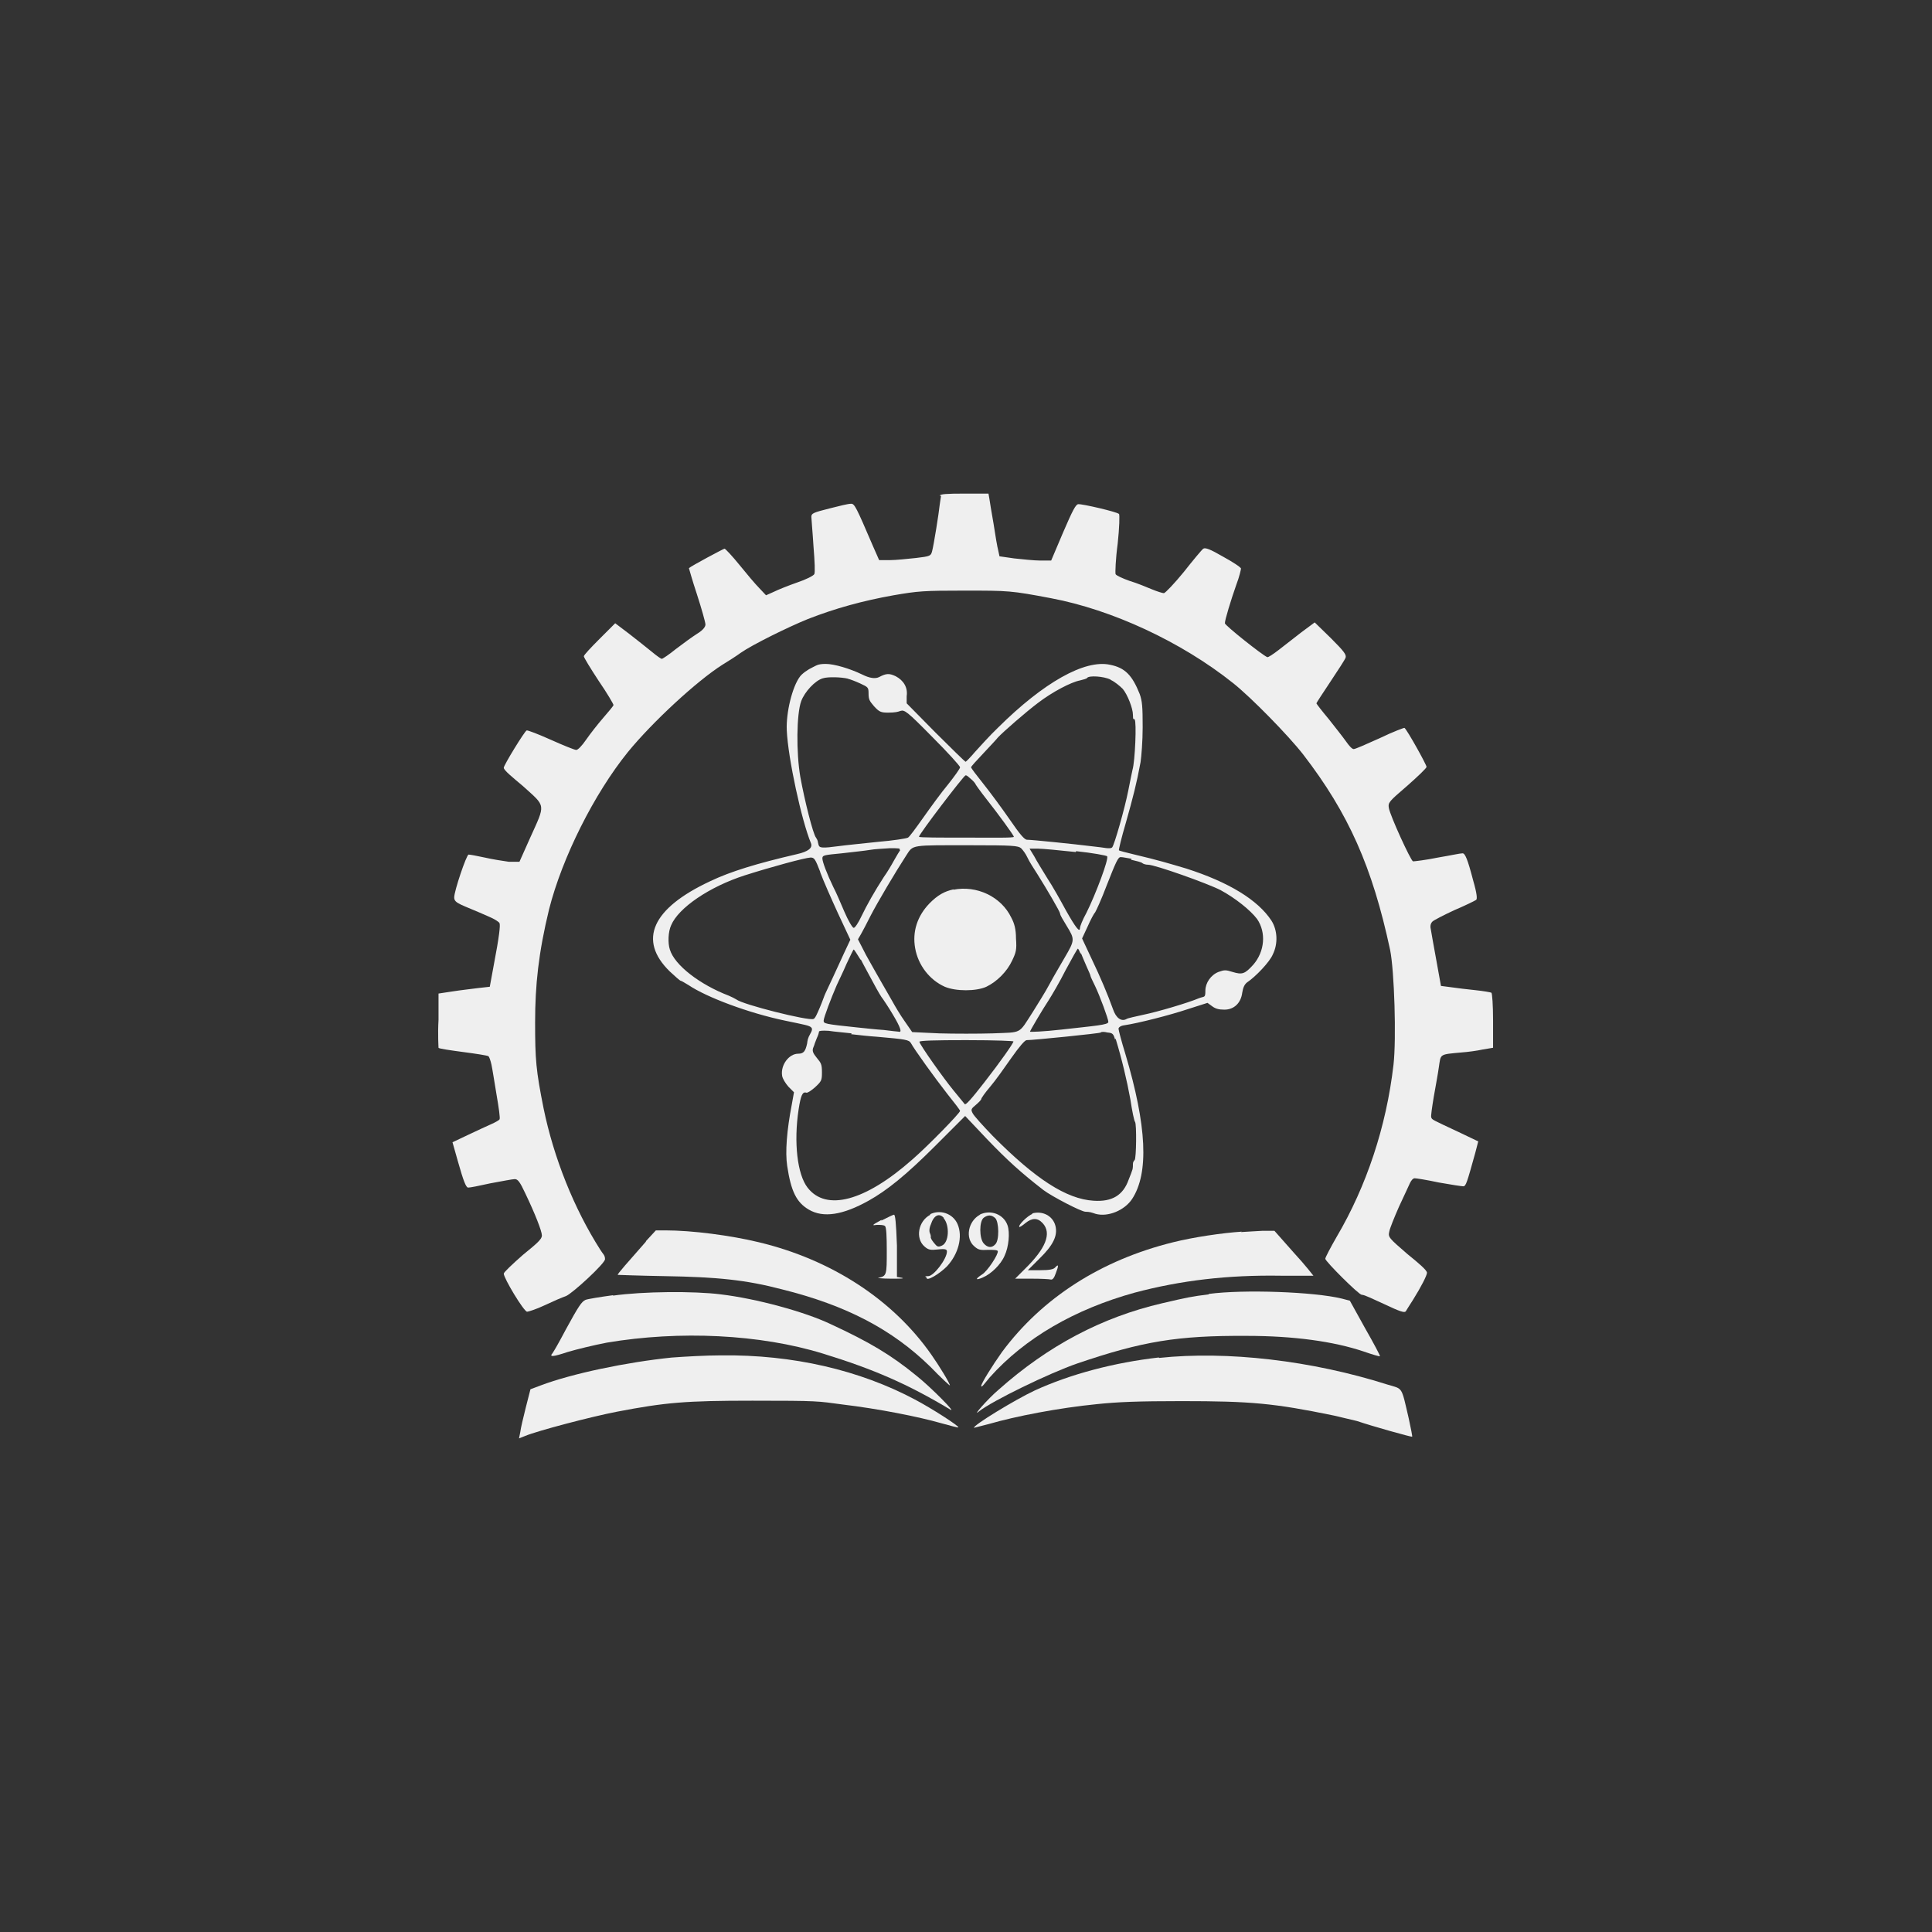 <?xml version="1.0" encoding="UTF-8"?>
<svg xmlns="http://www.w3.org/2000/svg" version="1.1" xmlns:serif="http://www.serif.com/" viewBox="0 0 456 456">
  <rect x="0" y="0" width="456" height="456" fill="#333333" stroke="none"/>
  <defs>
    <style>
      .cls-1 {
        display: none;
        fill: #fff;
      }

      .cls-2 {
        fill: #efefef;
      }
    </style>
  </defs>
  <!-- Generator: Adobe Illustrator 28.7.1, SVG Export Plug-In . SVG Version: 1.2.0 Build 142)  -->
  <g>
    <g id="Layer_1">
      <path class="cls-1" d="M105.5,281.6c-2.7,0-5-.9-6.9-2.7-1.9-1.8-2.8-4-2.8-6.6s.9-4.8,2.8-6.7c1.9-1.8,4.2-2.8,6.9-2.8s5.1.9,7,2.8c1.9,1.8,2.9,4.1,2.9,6.7s-1,4.7-2.9,6.6c-1.9,1.8-4.2,2.7-7,2.7Z"/>
      <path class="cls-1" d="M213.6,280.1h-17.6l-46.3-73c-1.2-1.8-2.1-3.8-2.9-5.8h-.4c.4,2.1.5,6.7.5,13.6v65.1h-15.5v-99.4h18.7l44.7,71.3c1.9,3,3.1,5,3.6,6.1h.3c-.5-2.6-.7-7.1-.7-13.4v-64h15.5v99.4Z"/>
      <path class="cls-1" d="M289.3,280.1h-54.4v-99.4h52.2v14h-36.2v28.1h33.3v13.9h-33.3v29.4h38.3v13.9Z"/>
      <path class="cls-1" d="M366.6,194.7h-27.8v85.4h-16.1v-85.4h-27.8v-14h71.7v14Z"/>
      <g>
        <path class="cls-2" d="M222.1,117c0,.3-.2,1.2-.3,2.1-.2,2-1.4,9.5-1.8,11-.3,1.1-.4,1.2-3.8,1.6-2,.2-4.7.5-6.1.5h-2.6s-1.5-3.4-1.5-3.4c-3.9-9.1-4.3-9.9-5.1-9.9s-2.7.5-5.1,1.1c-4,1-4.3,1.2-4.3,2,0,.5.3,3.6.5,6.9.3,3.7.4,6.2.2,6.6-.2.4-2,1.3-4.1,2-2,.7-4.5,1.7-5.5,2.2l-1.8.8-1.6-1.7c-.9-.9-3-3.4-4.7-5.5s-3.3-3.8-3.5-3.8-7.9,4.1-8.4,4.6c0,0,.8,2.9,1.9,6.2,1.1,3.4,2,6.6,2,7.1s-.5,1.3-2,2.2c-1.1.7-3.3,2.3-5,3.6-1.6,1.3-3.1,2.3-3.3,2.3s-1.2-.7-2.4-1.7c-1.1-.9-3.5-2.8-5.3-4.2l-3.3-2.5-3.7,3.7c-2,2-3.7,3.8-3.7,4.1s1.6,2.9,3.5,5.8c2,2.9,3.5,5.5,3.5,5.7s-1.1,1.5-2.4,3c-1.3,1.5-3.1,3.8-4,5.1-1.1,1.6-2,2.5-2.4,2.5-.4,0-3.1-1.1-6-2.4-2.9-1.3-5.5-2.3-5.7-2.2-.5.2-5.4,8.2-5.4,8.8s2,2.2,4.6,4.4c5.4,4.9,5.3,4,1.6,12.2l-2.5,5.6h-2.5c-1.4-.2-4-.6-5.7-1-1.8-.4-3.5-.7-3.8-.7-.5,0-3.4,8.6-3.4,10.1s1.6,1.6,8.3,4.6c1.2.5,2.3,1.2,2.4,1.5.2.5,0,2.8-1.4,10.1l-.9,4.9-2.7.3c-1.5.2-4.2.5-6.1.8l-3.3.5v6.2c-.2,3.5,0,6.4,0,6.6s2.8.6,5.8,1c3,.4,5.7.8,6,1,.2.2.5,1.1.7,2s.7,4.1,1.2,7.1c.5,2.9.9,5.6.7,5.8-.1.2-1,.7-1.9,1.1-.9.4-3.3,1.5-5.4,2.5l-3.8,1.8,1.3,4.6c1.3,4.6,1.9,6.1,2.4,6.1s2.5-.4,5.2-1c2.7-.5,5.3-1,5.8-1,.7,0,1.2.6,2.5,3.4,2.3,4.8,3.9,8.9,3.9,9.9s-1.6,2.2-4.5,4.6c-2.5,2.2-4.5,4.1-4.5,4.4,0,1.1,4.7,8.9,5.5,9,.3,0,2.2-.6,4.1-1.5,1.9-.9,4.2-1.9,5.1-2.2,1.6-.7,9.2-7.7,9.2-8.7s-.5-1.2-1.1-2.2c-6.2-9.7-11-21.7-13.4-33.4-1.8-9-2-11.5-2-20.3s.8-16.4,3.3-26.7c3.1-12.2,10.6-27.2,18.6-37.1,5.8-7.1,16.3-16.8,22.3-20.6,1.5-.9,3.5-2.2,4.3-2.8,2.7-1.9,11.2-6.1,15.9-8,6.4-2.5,12.9-4.3,20.2-5.6,5.8-1,7.1-1.1,16.7-1.1,10.5,0,11,0,20.5,1.8,14.3,2.7,30.6,10.2,42.9,20,4.3,3.4,13.1,12.4,16.6,16.9,10.7,13.9,16.3,26.5,20.5,46.1,1,4.9,1.5,21,.8,27.1-1.7,14.7-6.4,28.7-13.4,40.6-1.5,2.6-2.7,4.9-2.7,5.2,0,.6,7.9,8.5,8.6,8.5s2.6,1,5.3,2.2c3.8,1.8,4.8,2.1,5.1,1.7.2-.3.9-1.5,1.7-2.7,2-3.2,3.3-5.8,3.3-6.4s-2-2.3-4.6-4.4c-4.4-3.8-4.6-4-4.3-5.3.1-.7,1.2-3.4,2.3-5.9,1.2-2.5,2.3-5,2.6-5.6.3-.6.7-1.1,1.1-1.1s2.9.4,5.7,1c2.8.5,5.4.9,5.8.9.6-.1.8-.7,2.8-7.9l.7-2.7-4.6-2.2c-6.4-3-6.3-2.9-6.5-3.5-.1-.3.2-2.4.6-4.8.4-2.3,1-5.5,1.2-7,.5-3.2,0-3,5.4-3.5,1.4-.1,3.7-.4,5-.7l2.4-.4v-6.4c0-3.6-.2-6.5-.4-6.6-.2-.1-1.9-.4-3.8-.6-1.9-.2-4.5-.5-5.8-.7l-2.3-.3-1.1-6.1c-.6-3.3-1.2-6.6-1.3-7.3-.2-.8,0-1.4.4-1.8.3-.3,2.6-1.5,5.2-2.7,2.6-1.1,4.8-2.2,5.1-2.4.3-.2.2-1.5-.7-4.6-1.3-5-1.9-6.4-2.5-6.4s-2.8.5-5.8,1c-2.9.6-5.6.9-5.9.9-.6-.3-5.4-10.8-5.7-12.6-.2-1.3,0-1.5,4.3-5.2,2.5-2.2,4.6-4.2,4.6-4.5,0-.5-4.5-8.6-5.2-9.2,0-.1-2.7.9-5.8,2.4-3.1,1.4-5.8,2.6-6.2,2.6s-1.1-.8-1.8-1.8c-.7-1-2.6-3.4-4.1-5.3-1.6-1.9-2.9-3.6-2.9-3.7s1.5-2.4,3.3-5.1c1.8-2.7,3.5-5.3,3.6-5.7.2-.7-.4-1.5-3.5-4.6l-3.8-3.7-3.1,2.3c-1.7,1.3-4.1,3.2-5.4,4.2-1.3,1-2.5,1.8-2.7,1.7-1.2-.5-10-7.5-10-8,0-.8,1.4-5.4,2.7-9.1.7-1.8,1.1-3.6,1.1-3.8,0-.3-2-1.6-4.2-2.8-3.1-1.8-4.2-2.2-4.7-1.9-.3.2-2.4,2.7-4.6,5.5-2.2,2.7-4.4,5-4.7,5s-1.6-.4-2.8-.9c-1.2-.5-3.6-1.5-5.3-2-1.7-.6-3.2-1.3-3.3-1.6-.1-.3,0-3.5.5-7.2.4-3.7.5-6.9.3-7-.5-.5-8.7-2.4-9.6-2.3-.6,0-1.4,1.6-3.6,6.7l-2.8,6.6h-2.6c-1.4,0-4.2-.3-6.1-.5l-3.5-.5-.3-1.4c-.2-.7-.7-3.6-1.1-6.3-.5-2.7-.9-5.4-1-6l-.2-1.1h-5.7c-4.2,0-5.7.1-5.8.5Z"/>
        <path class="cls-2" d="M191.8,157.5c-1.1.5-2.5,1.5-3,2.2-1.8,2.4-3.3,8.5-3.1,12.7.3,6.6,3.5,21.3,5.7,26.6q.7,1.7-3.3,2.6c-9.5,2.2-15.7,4.1-20.5,6.4-13.7,6.4-17.1,13.9-9.5,21.3,1.3,1.2,2.4,2.2,2.6,2.2s.9.5,1.8,1c4.3,2.9,14.2,6.6,22.8,8.4,2.1.4,4.2.9,4.7,1,1.7.4,2,.8,1.3,2s-.7,1.7-.8,2.4c-.4,1.8-.8,2.4-2.1,2.4-2.2,0-4.2,2.7-3.8,5.2.1.7.8,1.8,1.5,2.6l1.3,1.3-.5,2.8c-1.2,6.2-1.6,11.3-1.1,14.6.9,6,2.2,8.6,5.1,10.3,3.4,2,8,1.3,14.1-2.1,4.3-2.4,8.8-6,15.7-12.9l7.1-7.1,5.2,5.5c4.7,4.9,8,7.9,13.3,12,2,1.5,8.9,5.1,9.9,5.1s1.5.2,2.4.5c2.9.8,6.8-.8,8.6-3.5,4-6.1,3.5-17.2-1.6-34.3-.9-2.9-1.6-5.6-1.6-5.9s.5-.7,1.3-.8c3.4-.5,10.8-2.4,15-3.8l4.7-1.5,1.1.8c.8.6,1.6.8,2.9.8,2.3,0,3.9-1.6,4.2-4,.2-1.2.5-1.9,1.1-2.4,2.1-1.4,5.4-4.9,6.1-6.6,1.3-2.6,1.1-5.8-.3-8-3.2-4.9-10.1-9.1-20.1-12.3-4.4-1.3-6.3-1.9-12.6-3.4-1.7-.4-3.2-.8-3.3-.9s.6-3,1.6-6.4c1.7-6,2.6-9.5,3.5-14.4.2-1.3.5-5,.5-8.2,0-4.9-.1-6.2-.7-7.9-1.8-4.5-3.5-6.2-7-6.9-6-1.3-15.7,4.2-26.4,14.8-2,1.9-4.4,4.6-5.5,5.8-1.1,1.3-2.1,2.3-2.2,2.3s-3.3-3.1-7.1-6.9l-6.8-6.9v-1.7c.3-2-.7-3.7-2.6-4.7-1.5-.7-2.2-.7-3.9.2q-1.4.7-4-.6c-2.9-1.4-6.6-2.5-8.6-2.5s-2.2.4-3.3.9ZM200.1,160.2c.5.1,1.8.6,2.9,1.1,1.9.9,2,.9,2,2.4s.3,1.8,1.3,3c1.2,1.3,1.6,1.5,3.3,1.5s2.4-.2,2.9-.4c1-.3,1.5,0,7.6,6.2,3.6,3.6,6.5,6.8,6.5,7.1s-1.3,2.1-2.8,4c-1.6,1.9-4.2,5.5-5.9,7.9-1.7,2.4-3.3,4.6-3.6,4.7-.3.2-3.5.7-7.1,1-3.7.4-7.8.8-9.2,1-3.8.5-4.6.5-4.8-.3-.1-.4-.2-.8-.2-.9,0-.1-.2-.5-.4-.8-.7-.8-2.7-8.8-3.7-14.3-1-5.8-.9-14.9.2-17.9.8-2.2,3.3-4.9,5.1-5.4,1.2-.4,4.4-.3,6,.1ZM262.2,160.5c.9.4,2.1,1.4,2.8,2.1,1.1,1.3,2.4,4.6,2.4,6.1s.2.8.4,1.1c.5.5.1,9.9-.5,11.9-.1.3-.5,2.5-1,4.9-.8,4.1-3.3,12.9-3.8,13.4s-2,0-4.3-.2c-4.8-.6-14.7-1.6-15.8-1.6-.6,0-1.7-1.3-4.1-4.8-1.8-2.6-4.6-6.4-6.2-8.4-1.6-2-2.9-3.7-2.9-3.9s1.3-1.6,2.9-3.3c1.5-1.6,3.1-3.3,3.4-3.7,1.3-1.4,6.7-6.1,9.5-8.2,3.4-2.6,7.8-4.9,9.9-5.3.8-.2,1.6-.4,1.7-.6.4-.6,3.9-.4,5.5.4ZM229.1,183.8c.6.5,1.1,1.1,1.1,1.2s1.2,1.8,2.7,3.7c2.7,3.4,6.4,8.5,6.4,8.8s-5,.2-11.2.2-11.2,0-11.2-.2c0-.6,10.6-14.5,11-14.5s.7.4,1.3.9ZM241,200.2c.4.4,1.1,1.3,1.5,2.2s1.5,2.6,2.4,4c2.2,3.5,5.3,8.8,5.3,9.2s.7,1.5,1.6,3c1.9,3.1,1.9,3.3-.5,7.4-.9,1.6-2.6,4.4-3.6,6.3s-2.8,4.7-3.9,6.5c-3.5,5.4-2.4,4.8-9.5,5.1-3.4.1-9.1.1-12.6,0l-6.4-.3-1.8-2.6c-1-1.4-2.3-3.6-2.9-4.7-.7-1.2-1.9-3.3-2.7-4.7s-2.4-4.2-3.5-6.2l-1.9-3.7.7-1.2c.4-.7,1.4-2.6,2.3-4.4,1.6-3.1,5.8-10.2,8.4-14.2,1.7-2.6.9-2.4,15.5-2.4,9.5,0,10.9.1,11.6.7ZM212.5,200.6c-.2.3-.9,1.4-1.5,2.5-.6,1.1-1.6,2.8-2.4,3.9-2.2,3.4-4,6.6-5.3,9.3-.7,1.5-1.5,2.7-1.8,2.7s-1.3-1.7-2.2-3.8c-.9-2.1-2-4.7-2.6-5.8-1.5-3.1-2.6-6-2.6-6.8s.6-.8,4.6-1.2c2.5-.3,5.5-.6,6.6-.8,1.1-.2,3.2-.3,4.7-.4,2.1,0,2.6,0,2.3.4ZM254,200.9c3.8.4,7.1,1,7.3,1.2.5.5-2.7,9-4.9,13.4-.9,1.6-1.5,3.2-1.5,3.5,0,1.3-1.1-.2-3.3-4.1-1.3-2.4-3.2-5.8-4.4-7.6-1.1-1.8-2.6-4.2-3.1-5.2l-1.1-1.8h2c1.1,0,5.1.4,8.9.8ZM193.6,205.9c.7,1.9,2.6,6.2,4.2,9.7l2.9,6.2-1.5,3.2c-1.4,3.1-3.6,7.8-4.4,9.5-.2.4-.7,1.9-1.3,3.3s-1.1,2.6-1.5,2.7c-1.2.5-16.7-3.4-18.2-4.6-.3-.2-1.1-.6-1.8-.9-6.8-2.6-12.8-7.2-13.9-10.9-.5-1.5-.4-4.2.3-5.7,1.7-4.1,9-9.1,17.4-11.8,6.3-2,14-4.1,15.5-4.2.9,0,1.1.3,2.3,3.4ZM266.9,202.9c1.3.3,2.5.6,2.7.8.2.2.8.4,1.4.4,1.6,0,14,4.4,17.1,6,3.5,1.9,7,4.7,8.6,6.8,2.2,3.2,1.8,7.7-.9,10.8-2,2.2-2.6,2.4-4.9,1.7-1.6-.5-1.9-.5-3.3,0-1.8.7-3.1,2.6-3.1,4.4s-.2,1.3-1.5,1.8c-2.6,1.1-9.7,3.2-13.1,3.9-1.8.4-3.7.8-4,1-1.2.7-2.5-.2-3.2-2.3-1.3-3.6-2.9-7.4-5.1-12l-2.2-4.7,1.3-2.8c.7-1.6,1.5-3.1,1.8-3.4.2-.3,1.5-3.1,2.7-6.3,2.2-5.6,2.7-6.7,3.3-6.7s1.3.2,2.6.4ZM255.1,224.9c.3.7.9,2.2,1.4,3.3.5,1.1.9,2,.9,2.2,0,.1.5,1.2,1.1,2.4,1.1,2.3,3.1,7.7,3.1,8.4s-3,.9-11,1.8c-4.4.5-7.5.6-7.5.5,0-.2,3-5.3,4.4-7.4.7-1.1,2.6-4.3,4-7.1,1.5-2.8,2.8-5.1,2.9-5.1s.4.6.7,1.3ZM203.2,226.5c.7,1.4,2.1,3.9,3,5.6.9,1.7,1.9,3.4,2.2,3.7.2.3,1.3,1.9,2.3,3.6,1.8,3,2.3,4.4,1.4,4.1-.3,0-1.8-.2-3.5-.4-1.6-.1-4.4-.4-6.3-.6-7.7-.8-7.9-.9-7.9-1.6s1.8-5.4,3.1-8.4c.4-.9,1.5-3.1,2.3-5,.9-1.9,1.6-3.4,1.7-3.4.1,0,.8,1.1,1.6,2.4ZM200.9,244.1c1.7.2,4.5.5,6.1.6,6.8.6,7.5.7,8,1.5.8,1.5,5.7,8.3,8.6,12,1.6,2,3,3.8,3,4,0,.5-7.6,8.3-11.3,11.5-11.1,9.8-20.3,12.3-24.7,6.6-2.4-3.1-3.3-10.6-2.1-18.5.5-3.2.9-4.2,1.8-3.9.3.1,1.2-.5,2.1-1.3,1.5-1.4,1.6-1.6,1.6-3.5s-.2-2.2-1.2-3.4c-.9-1.1-1.1-1.6-.9-2.3.2-.5.4-1,.4-1.1,0-.1.3-.7.5-1.3.3-.6.5-1.3.5-1.5s.7-.3,2.3-.2c1.2.2,3.7.4,5.4.6ZM263.3,245.1c1.5,4.9,2.7,10,3.5,14.4.4,2.7.9,5.1,1.1,5.3.4.5.3,8.7-.1,9-.2.2-.4.5-.4.9,0,.4,0,.9-.1,1.3s-.5,1.4-.9,2.4c-1.3,3.7-3.9,5.3-8.3,5-6.4-.4-13.7-5.1-23.8-15.3-2.3-2.4-4.4-4.7-4.7-5.3-.5-.9-.4-1.1.7-2,.7-.6,1.3-1.2,1.3-1.4s.9-1.5,2.1-2.9c1.2-1.4,3.4-4.5,5-6.8,1.9-2.7,3.2-4.2,3.6-4.2,1.6,0,17.4-1.6,17.5-1.8s.8-.2,1.6,0c1.2.1,1.4.3,1.8,1.7ZM239.2,245.8c0,.4-3,4.7-6.9,9.7-3.1,4-4.4,5.4-4.6,5.1,0,0-1.3-1.6-2.7-3.3-2.3-2.8-7.7-10.4-8-11.4-.1-.3,3.7-.4,11-.4s11.2.2,11.2.3Z"/>
        <path class="cls-2" d="M225.1,209.9c-2.3.5-3.8,1.4-5.7,3.3-2.9,3-4.1,6.7-3.4,10.6.7,4,3.4,7.5,7,9.1,2.6,1.1,7.4,1.1,9.8,0,2.5-1.2,4.9-3.6,6.1-6.2.9-1.9,1.1-2.5.9-5.2,0-2.2-.4-3.6-1.1-4.9-2.4-5-8.2-7.7-13.7-6.6Z"/>
        <path class="cls-2" d="M219.6,286.7c-2.9,1.5-3.6,5.6-1.4,7.5.9.8,1.4.9,3.2.7,1.8-.2,2.1,0,2.1.5,0,1.7-3.1,5.8-4.4,5.8s-.4.2-.4.4c0,.9,3-.9,4.8-2.7,2.7-2.9,3.8-7,2.5-10-1.1-2.5-4.1-3.5-6.5-2.3ZM222.7,287.5c1.5,1.7,1.3,5.8-.4,6.5-.9.4-1.1.3-1.9-.7-.5-.6-.8-1.2-.7-1.3,0-.1,0-.5-.2-.9-.2-.4-.2-1.2.2-2.1.7-2.2,2-2.8,3.1-1.5Z"/>
        <path class="cls-2" d="M231.3,286.7c-2.8,1.5-3.6,5.6-1.3,7.5.9.8,1.4.9,3.2.8,1.3,0,2.2,0,2.3.3.2.7-2.4,4.7-3.7,5.5-1.7,1.1-1.6,1.5.2.7,1.9-.8,4.2-3,5.1-5.1,1-2.1,1.3-5.5.7-7.2-.9-2.6-4-3.8-6.6-2.5ZM234.9,287.5c.9.9,1,5.3,0,6.2-.8.9-1.8.8-2.7-.2-1.1-1.2-1.1-5.3,0-6.1,1-.7,1.8-.7,2.7.1Z"/>
        <path class="cls-2" d="M243.7,286.5c-1.1.4-3.5,2.7-3.1,3.1,0,.1.7-.3,1.4-.9,1.6-1.3,2.9-1.3,4.1,0,2.2,2.4.7,6-4.2,10.8l-2.3,2.3h3.9c2.2,0,4.2.1,4.5.2.4.1.8-.3,1.2-1.5.7-1.8.7-2.3-.2-1.3-.4.4-1.3.6-3.5.6h-2.9l2.7-2.7c3.3-3.2,4.4-5.5,3.8-7.8-.6-2.3-3-3.6-5.5-2.9Z"/>
        <path class="cls-2" d="M208.1,287.9c-2.4,1.3-2.4,1.4-1.1,1.2.8,0,1.6,0,1.9.3s.4,2.4.4,5.8c0,5.7,0,6-2,6.4-.5,0,.8.2,2.9.2,2.2,0,3.4,0,2.7-.2l-1.2-.2v-7.4c-.2-5.5-.4-7.3-.7-7.3-.2,0-1.6.7-3,1.4Z"/>
        <path class="cls-2" d="M152.5,293c-4.4,5-6.8,7.7-6.7,7.9,0,0,5.1.2,11.1.3,12.4.2,19.2.9,27.6,3.1,15.3,3.8,26.1,9.5,35.1,18.3,2.5,2.6,4.6,4.5,4.6,4.4,0-.5-2.5-4.6-4.4-7.3-9.1-13-23.6-22.4-40.7-26.5-6.6-1.6-15.7-2.8-22.1-2.8h-2.2l-2.4,2.6Z"/>
        <path class="cls-2" d="M293.1,290.7c-4.6.3-11.4,1.3-16.2,2.5-17,4.2-30.9,13.1-40.4,25.9-2.2,3.1-4.9,7.4-4.9,8s.9-.7,2-2c8.3-9.3,20.1-16.1,34.2-20,10.9-2.9,22-4.2,34.5-4,4.2,0,7.7,0,7.7,0s-2-2.6-4.6-5.4l-4.6-5.2h-2.8c-1.5.1-3.8.2-5.1.3Z"/>
        <path class="cls-2" d="M144.7,305.7c-3,.4-6,.9-6.5,1.1-.9.4-1.6,1.4-4.6,6.9-1.9,3.6-2.8,5.1-3.2,5.7-.8.9,0,.9,3.6-.3,2-.6,6.1-1.6,9.2-2.2,17.2-2.9,36.2-2,51.1,2.6,12,3.7,20,7.2,30,13.2,1.6,1-4.6-5.3-8-8-6-4.9-11-7.9-20.3-12.2-6.1-2.9-17.5-6-25.9-7-6.3-.8-18.4-.7-25.4.3Z"/>
        <path class="cls-2" d="M285.3,305.5c-4,.5-5,.7-11,2.1-14.2,3.3-26.9,10-38.6,20.4-2.6,2.2-6.5,6.7-4.6,5.1,3-2.4,16.5-9,23.2-11.3,15.3-5.2,23.5-6.6,40-6.5,11,0,20.5,1.3,27.6,3.7,2,.7,3.7,1.2,3.8,1.1s-1.5-3.1-3.5-6.6l-3.6-6.5-1.9-.5c-6.5-1.6-23.2-2.2-31.4-1.1Z"/>
        <path class="cls-2" d="M158.7,320.4c-10.8,1.1-23.7,3.8-31.1,6.6l-2.4.9-1.1,4.3c-.6,2.4-1.2,4.9-1.3,5.8l-.3,1.5,1.5-.6c2.9-1.2,15.4-4.5,21.6-5.7,11.5-2.2,16.2-2.6,32-2.6s15.3.1,21.3.9c8.4,1,18,2.9,23.2,4.4,2.2.6,4,1.1,4.1,1,.2-.3-6.3-4.5-10.3-6.6-13-6.9-28.7-10.6-45.7-10.4-3.6,0-8.7.3-11.4.5Z"/>
        <path class="cls-2" d="M273.5,320.4c-10.5,1.2-20.8,3.9-29.3,7.8-4.5,2.1-14.7,8.3-14.3,8.8,0,0,1.6-.4,3.5-.9,6.2-1.8,16.4-3.8,25.6-4.7,4.8-.5,9.6-.7,19.9-.7,16.4,0,21.8.5,35.9,3.4,2.2.5,4.6,1.1,5.5,1.3,3.5,1.2,12.8,3.8,13,3.7.1,0-.3-2-.8-4.3-1.8-7.7-1.3-6.9-5-8-17.9-5.7-37.9-8-53.9-6.3Z"/>
      </g>
    </g>
  </g>
</svg>